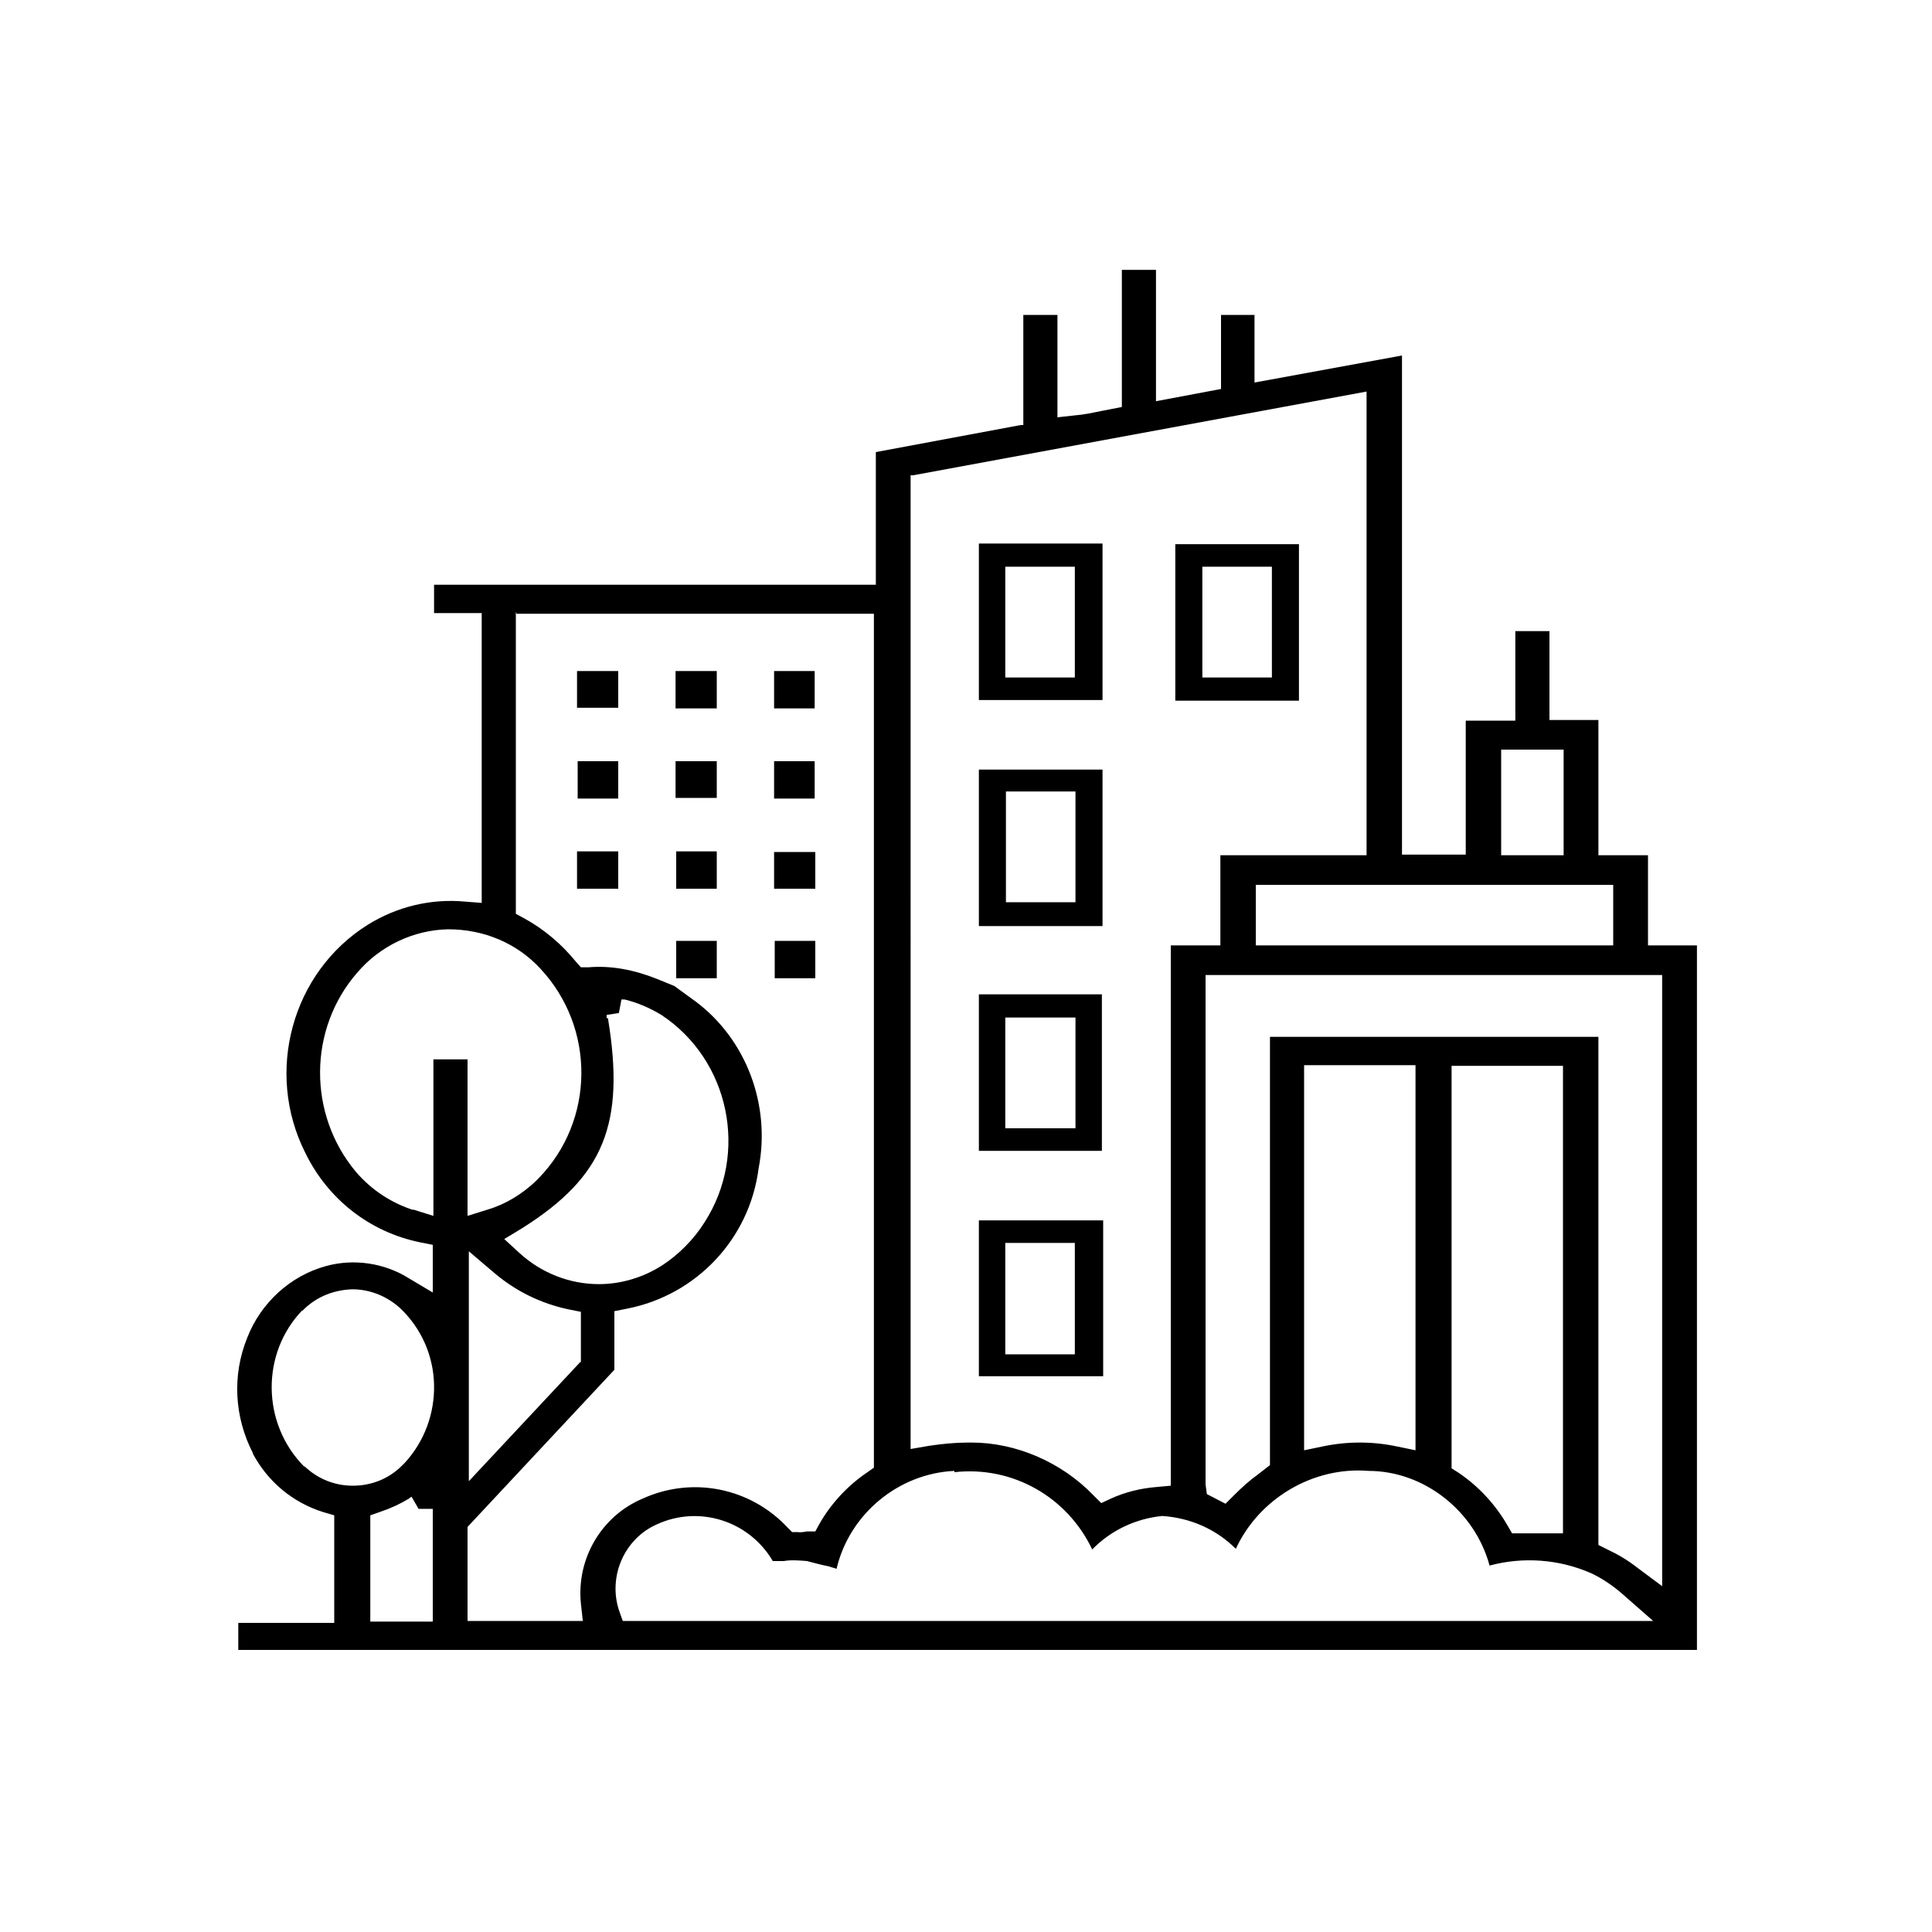<?xml version="1.0" encoding="UTF-8"?><svg id="Layer_1" xmlns="http://www.w3.org/2000/svg" viewBox="0 0 30 30"><rect x="10.5" y="14.61" width=".63" height=".58"/><path d="M3.92,22.56c.23.44.62.77,1.1.92l.17.05v1.67h-1.49v.42h22.65v-.49s0-10.45,0-10.45h-.76v-1.4h-.77v-2.1h-.76v-1.38h-.53v1.39h-.77v2.08h-.99v-7.75l-2.29.42v-1.05h-.52v1.15l-1.01.19v-2.04h-.53v2.13l-.31.06c-.15.03-.28.06-.42.07l-.27.03v-1.59h-.53v1.71h-.04s-2.25.42-2.25.42v2.06h-6.86v.44h.74v4.5l-.26-.02c-.53-.05-1.06.08-1.51.36-1.18.74-1.6,2.29-.97,3.54.35.72,1,1.23,1.78,1.39l.2.04v.74l-.37-.22c-.38-.24-.86-.31-1.29-.19-.55.15-1.01.57-1.22,1.11-.24.59-.2,1.24.09,1.8ZM6.72,25.18h-.97v-1.65l.17-.06c.15-.05.3-.12.43-.2l.04-.03.11.19h.22v1.75ZM25.81,15.14v9.49l-.39-.29c-.14-.11-.29-.2-.46-.28l-.14-.07v-7.89h-5.1v6.65l-.18.14c-.14.1-.26.21-.38.33l-.13.13-.29-.15-.02-.15v-7.91h7.08ZM24.27,16.54v7.27h-.79l-.07-.12c-.19-.33-.45-.61-.76-.82l-.11-.07v-6.25h1.73ZM21.98,16.54v5.98l-.29-.06c-.38-.08-.77-.08-1.15,0l-.29.06v-5.98h1.73ZM24.28,11.64v1.64h-.97v-1.64s.97,0,.97,0ZM25.05,13.74v.94h-5.55v-.94h5.55ZM14.14,7.38h.04s7.04-1.3,7.04-1.3v7.2h-2.27v1.4h-.77v8.39l-.22.02c-.25.02-.49.08-.71.18l-.15.07-.12-.12c-.5-.52-1.21-.82-1.89-.82-.02,0-.04,0-.06,0-.2,0-.4.02-.6.05l-.29.05V7.38ZM14.82,22.86c.9-.1,1.75.38,2.14,1.2.28-.29.67-.48,1.09-.52.44.03.84.21,1.14.51.36-.78,1.2-1.28,2.06-1.21.86,0,1.65.62,1.88,1.47.52-.14,1.08-.1,1.58.12.17.08.33.19.47.31l.49.43h-16l-.06-.17c-.17-.53.09-1.11.59-1.33.65-.3,1.43-.06,1.8.57.04,0,.11,0,.17,0,.11-.02.24-.01.36,0,.12.03.22.06.33.08l.13.04c.2-.85.96-1.48,1.83-1.52ZM8.02,9.53h5.55v13.26s-.1.07-.1.07c-.31.21-.57.49-.75.81l-.06.11h-.13s-.09.02-.14.01h-.09s-.07-.07-.07-.07c-.58-.62-1.48-.8-2.25-.45-.64.27-1.03.93-.96,1.63l.03.27h-1.79v-1.46l2.28-2.44v-.91l.2-.04c1.07-.21,1.9-1.08,2.04-2.18.19-.98-.19-2-.98-2.59l-.33-.24-.27-.11c-.35-.14-.71-.21-1.06-.18h-.12s-.08-.09-.08-.09c-.22-.27-.49-.5-.8-.67l-.13-.07v-4.69ZM9.42,15.81v-.05s.19-.03.19-.03l.04-.21h.05c.2.05.39.13.57.24,1.06.7,1.36,2.15.67,3.22-.17.27-.4.5-.66.67-.3.19-.64.29-.98.29-.45,0-.89-.17-1.23-.48l-.24-.22.28-.17c1.27-.8,1.6-1.62,1.33-3.26ZM8.82,20.33l.2.04v.78h-.01s-1.73,1.85-1.73,1.85v-3.57l.4.34c.33.28.72.47,1.14.56ZM6.42,18.79c-.34-.11-.65-.31-.89-.59-.75-.89-.75-2.22.02-3.1.35-.41.87-.66,1.41-.67h0c.56,0,1.07.22,1.43.61.86.92.85,2.36-.03,3.26l-.04.04h0c-.21.2-.47.36-.74.44l-.32.1v-2.43h-.53v2.43l-.32-.1ZM4.69,20.36l.04-.04c.2-.19.46-.29.74-.3.28,0,.54.11.74.29.33.31.52.74.53,1.19.01.45-.15.88-.45,1.21h0s-.05.05-.05.05c-.2.2-.47.31-.76.31s-.55-.11-.75-.3h-.01c-.66-.67-.67-1.76-.02-2.43Z"/><rect x="8.96" y="10.42" width=".64" height=".57"/><rect x="10.49" y="10.42" width=".64" height=".58"/><rect x="12.02" y="10.42" width=".63" height=".58"/><rect x="8.97" y="11.82" width=".63" height=".58"/><rect x="10.49" y="11.82" width=".64" height=".57"/><rect x="12.02" y="11.82" width=".63" height=".58"/><rect x="12.02" y="13.23" width=".64" height=".57"/><rect x="12.03" y="14.61" width=".63" height=".58"/><rect x="8.96" y="13.22" width=".64" height=".58"/><rect x="10.5" y="13.22" width=".63" height=".58"/><path d="M15.2,8.44v2.43h1.92v-2.43h-1.92ZM16.69,10.52h-1.08v-1.72h1.08v1.72Z"/><path d="M18.25,8.45v2.43h1.92v-2.43h-1.92ZM19.75,10.52h-1.08v-1.72h1.08v1.72Z"/><path d="M15.2,11.95v2.43h1.92v-2.43h-1.92ZM16.7,14.01h-1.08v-1.72h1.08v1.72Z"/><path d="M15.2,15.44v2.43s1.91,0,1.91,0v-2.43h-1.91ZM16.7,17.52h-1.09v-1.72h1.09v1.72Z"/><path d="M15.2,18.95v2.42h1.93v-2.42h-1.93ZM16.69,21.03h-1.08v-1.73h1.08v1.73Z"/></svg>